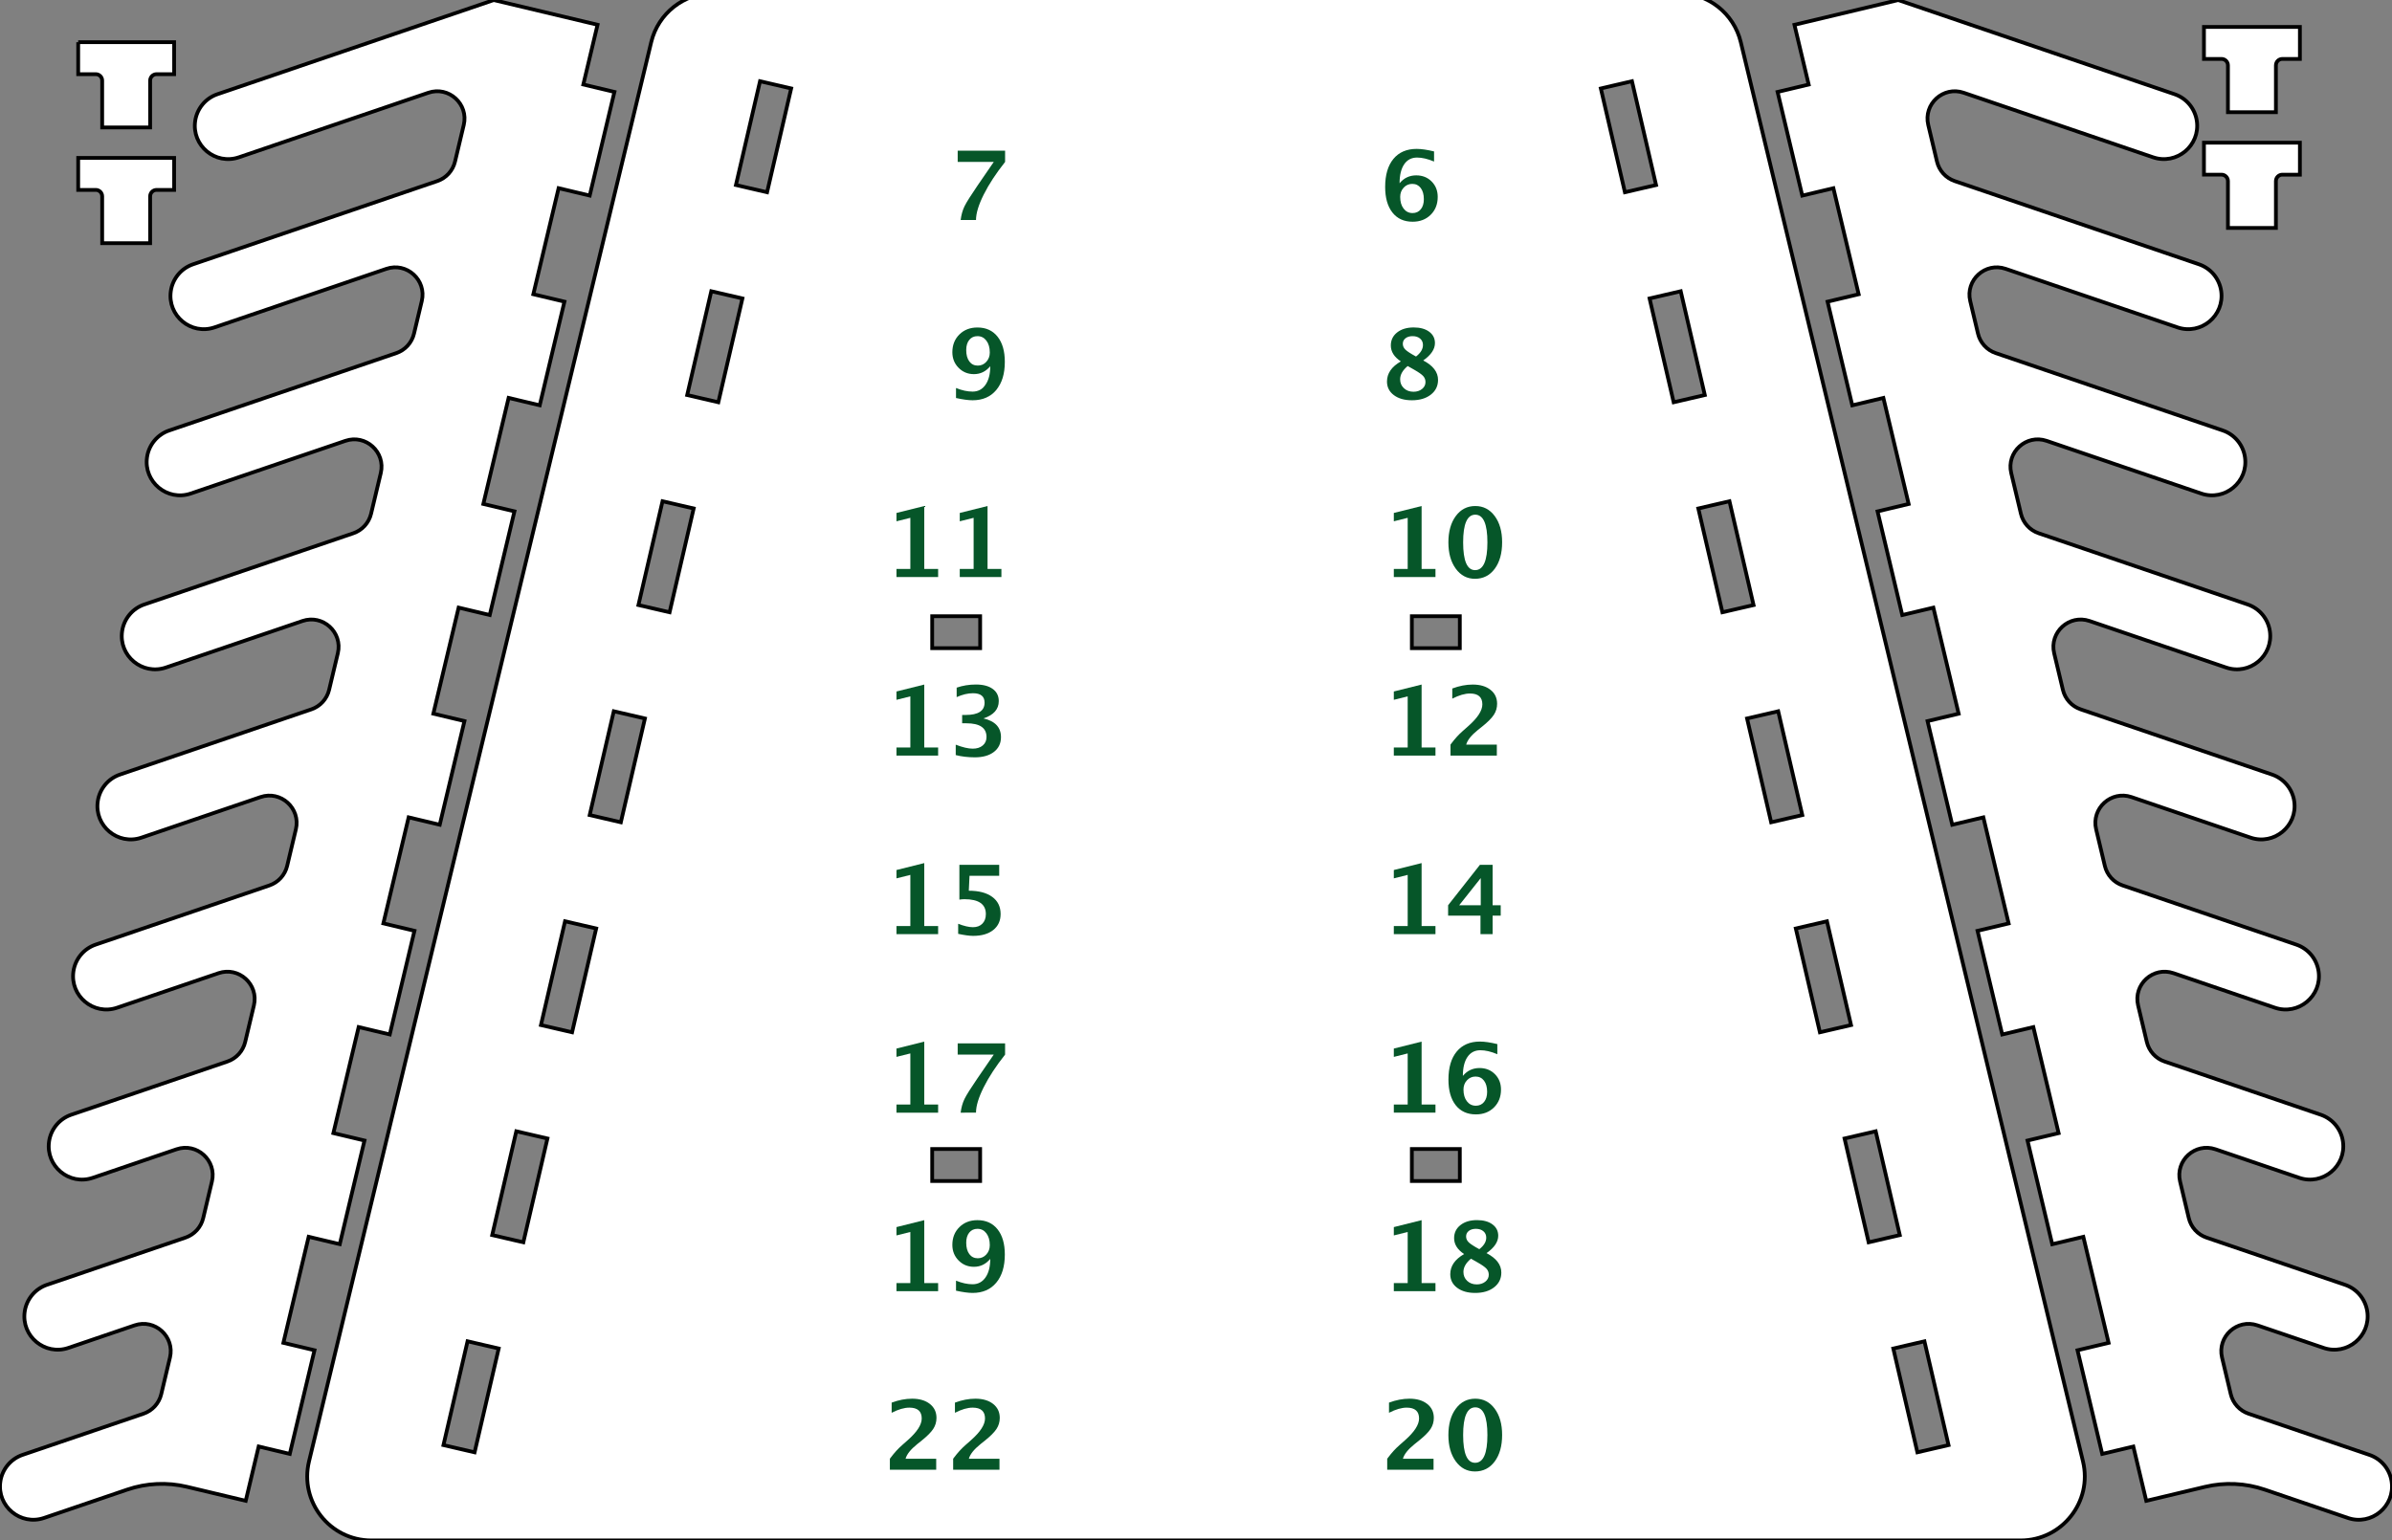 <?xml version="1.0" encoding="iso-8859-1"?>
<!-- Generator: Adobe Illustrator 21.0.0, SVG Export Plug-In . SVG Version: 6.00 Build 0)  -->
<svg version="1.1" id="Ebene_1" xmlns="http://www.w3.org/2000/svg" xmlns:xlink="http://www.w3.org/1999/xlink" x="0px" y="0px"
	 viewBox="0 0 636.108 409.769" style="enable-background:new 0 0 636.108 409.769;" xml:space="preserve">
<rect x="0" y="0" width="636.108" height="409.769" fill="#808080" stroke="none"/>
<path style="fill:#FFFFFF;stroke:#000000;stroke-miterlimit:10;" d="M553.93,388.743c-12.865-53.372-47.427-196.76-70.896-294.127
	c-8.883-36.852-16.177-67.112-20.104-83.403c-1.845-7.654-8.693-13.047-16.566-13.047H189.742c-7.873,0-14.721,5.393-16.566,13.047
	L82.178,388.735c-2.584,10.72,5.539,21.033,16.566,21.033h438.618C548.389,409.769,556.514,399.463,553.93,388.743z
	 M126.213,386.329l-8.284-1.922l6.407-27.613l8.284,1.922L126.213,386.329z M139.176,330.464l-8.284-1.922l6.407-27.613l8.284,1.922
	L139.176,330.464z M152.139,274.599l-8.284-1.922l6.407-27.613l8.284,1.922L152.139,274.599z M165.102,218.735l-8.284-1.922
	l6.407-27.613l8.284,1.922L165.102,218.735z M178.065,162.87l-8.284-1.922l6.407-27.613l8.284,1.922L178.065,162.87z
	 M191.028,107.005l-8.284-1.922l6.407-27.613l8.284,1.922L191.028,107.005z M203.991,51.141l-8.284-1.922l6.407-27.613l8.284,1.922
	L203.991,51.141z M260.653,314.156h-12.756v-8.504h12.756V314.156z M260.653,172.423h-12.756v-8.504h12.756V172.423z
	 M388.212,314.156h-12.756v-8.504h12.756V314.156z M388.212,172.423h-12.756v-8.504h12.756V172.423z M425.709,23.528l8.284-1.922
	l6.407,27.613l-8.284,1.922L425.709,23.528z M438.672,79.393l8.284-1.922l6.407,27.613l-8.284,1.922L438.672,79.393z
	 M451.635,135.257l8.284-1.922l6.407,27.613l-8.284,1.922L451.635,135.257z M464.597,191.122l8.284-1.922l6.407,27.613l-8.284,1.922
	L464.597,191.122z M477.56,246.987l8.284-1.922l6.407,27.613l-8.284,1.922L477.56,246.987z M490.523,302.851l8.284-1.922
	l6.407,27.613l-8.284,1.922L490.523,302.851z M509.893,386.329l-6.407-27.613l8.284-1.922l6.407,27.613L509.893,386.329z"/>
<path style="fill:#FFFFFF;stroke:#000000;stroke-miterlimit:10;" d="M63.533,41.838l50.379-17.169c5.416-1.846,10.743,3,9.416,8.566
	l-2.321,9.741c-0.579,2.429-2.363,4.39-4.727,5.196L51.339,70.303c-3.156,1.076-5.442,3.832-5.914,7.133l0,0
	c-0.937,6.549,5.37,11.779,11.632,9.645l45.693-15.572c5.416-1.846,10.743,3,9.416,8.566l-2.064,8.662
	c-0.579,2.429-2.363,4.39-4.727,5.196l-60.364,20.571c-3.156,1.076-5.442,3.832-5.914,7.133l0,0
	c-0.937,6.549,5.37,11.779,11.632,9.645l41.116-14.012c5.416-1.846,10.743,3,9.416,8.566l-2.578,10.82
	c-0.579,2.429-2.363,4.39-4.727,5.196l-55.571,18.938c-3.156,1.076-5.442,3.832-5.914,7.133l0,0
	c-0.937,6.549,5.37,11.779,11.632,9.645l36.323-12.378c5.416-1.846,10.743,3,9.416,8.566l-2.321,9.741
	c-0.579,2.429-2.363,4.39-4.727,5.196l-50.885,17.341c-3.156,1.076-5.442,3.832-5.914,7.133l0,0
	c-0.937,6.549,5.37,11.779,11.632,9.645l31.638-10.782c5.416-1.846,10.743,3,9.416,8.566l-2.321,9.741
	c-0.579,2.429-2.363,4.39-4.727,5.196l-46.2,15.745c-3.156,1.076-5.442,3.832-5.914,7.133l0,0
	c-0.937,6.549,5.37,11.779,11.632,9.645l26.952-9.185c5.416-1.846,10.743,3,9.416,8.566l-2.321,9.741
	c-0.579,2.429-2.363,4.39-4.727,5.196l-41.515,14.148c-3.156,1.076-5.442,3.832-5.914,7.133l0,0
	c-0.937,6.549,5.37,11.779,11.632,9.645l22.267-7.588c5.416-1.846,10.743,3,9.416,8.566l-2.321,9.741
	c-0.579,2.429-2.363,4.39-4.727,5.196l-36.83,12.551c-3.156,1.076-5.442,3.832-5.914,7.133l0,0
	c-0.937,6.549,5.37,11.779,11.632,9.645l17.582-5.992c5.416-1.846,10.743,3,9.416,8.566l-2.321,9.741
	c-0.579,2.429-2.363,4.39-4.727,5.196L6.007,387.004c-3.156,1.076-5.442,3.832-5.914,7.133l0,0
	c-0.937,6.549,5.37,11.779,11.632,9.645l22.098-7.531c5.119-1.745,10.627-2.005,15.888-0.751l15.636,3.726l3.442-14.447l8.272,1.971
	l6.571-27.574l-8.272-1.971l6.723-28.213l8.272,1.971l6.571-27.574l-8.272-1.971l6.723-28.213l8.272,1.971l6.571-27.574
	l-8.272-1.971l6.723-28.213l8.272,1.971l6.571-27.574l-8.272-1.971l6.723-28.213l8.272,1.971l6.571-27.574l-8.272-1.971
	l6.723-28.213l8.272,1.971l6.571-27.574l-8.272-1.971l6.723-28.213l8.272,1.971l6.571-27.574l-8.272-1.971l3.787-15.892L131.247,0
	l-0.009,0.038L57.815,25.06c-3.156,1.076-5.442,3.832-5.914,7.133l0,0C50.963,38.742,57.271,43.972,63.533,41.838z"/>
<path style="fill:#FFFFFF;stroke:#000000;stroke-miterlimit:10;" d="M572.576,41.838l-50.379-17.169
	c-5.416-1.846-10.743,3-9.416,8.566l2.321,9.741c0.579,2.429,2.363,4.39,4.727,5.196l64.941,22.131
	c3.156,1.076,5.442,3.832,5.914,7.133v0c0.937,6.549-5.37,11.779-11.632,9.645l-45.693-15.572c-5.416-1.846-10.743,3-9.416,8.566
	l2.064,8.662c0.579,2.429,2.363,4.39,4.727,5.196l60.364,20.571c3.156,1.076,5.442,3.832,5.914,7.133v0
	c0.937,6.549-5.37,11.779-11.632,9.645l-41.116-14.012c-5.416-1.846-10.743,3-9.416,8.566l2.578,10.82
	c0.579,2.429,2.363,4.39,4.727,5.196l55.571,18.938c3.156,1.076,5.442,3.832,5.914,7.133v0c0.937,6.549-5.37,11.779-11.632,9.645
	l-36.323-12.378c-5.416-1.846-10.743,3-9.416,8.566l2.321,9.741c0.579,2.429,2.363,4.39,4.727,5.196l50.885,17.341
	c3.156,1.076,5.442,3.832,5.914,7.133v0c0.937,6.549-5.37,11.779-11.632,9.645l-31.638-10.782c-5.416-1.846-10.743,3-9.416,8.566
	l2.321,9.741c0.579,2.429,2.363,4.39,4.727,5.196l46.2,15.745c3.156,1.076,5.442,3.832,5.914,7.133v0
	c0.937,6.549-5.37,11.779-11.632,9.645l-26.952-9.185c-5.416-1.846-10.743,3-9.416,8.566l2.321,9.741
	c0.579,2.429,2.363,4.39,4.727,5.196l41.515,14.148c3.156,1.076,5.442,3.832,5.914,7.133v0c0.937,6.549-5.37,11.779-11.632,9.645
	l-22.267-7.588c-5.416-1.846-10.743,3-9.416,8.566l2.321,9.741c0.579,2.429,2.363,4.39,4.727,5.196l36.83,12.551
	c3.156,1.076,5.442,3.832,5.914,7.133v0c0.937,6.549-5.37,11.779-11.632,9.645l-17.582-5.992c-5.416-1.846-10.743,3-9.416,8.566
	l2.321,9.741c0.579,2.429,2.363,4.39,4.727,5.196l32.144,10.954c3.156,1.076,5.442,3.832,5.914,7.133v0
	c0.937,6.549-5.37,11.779-11.632,9.645l-22.099-7.531c-5.119-1.745-10.627-2.005-15.888-0.751l-15.636,3.726l-3.442-14.447
	l-8.272,1.971l-6.571-27.574l8.272-1.971l-6.723-28.213l-8.272,1.971l-6.571-27.574l8.272-1.971l-6.723-28.213l-8.272,1.971
	l-6.571-27.574l8.272-1.971l-6.723-28.213l-8.272,1.971l-6.571-27.574l8.272-1.971l-6.723-28.213l-8.272,1.971l-6.571-27.574
	l8.272-1.971l-6.723-28.213l-8.272,1.971l-6.571-27.574l8.272-1.971l-6.723-28.213l-8.272,1.971l-6.571-27.574l8.272-1.971
	l-3.787-15.892L504.861,0l0.009,0.038l73.423,25.022c3.156,1.076,5.442,3.832,5.914,7.133v0
	C585.145,38.742,578.837,43.972,572.576,41.838z"/>
<g>
	<g>
		<path style="fill:#065629;" d="M255.467,58.521c0.175-1.387,0.517-2.604,1.027-3.65c0.511-1.046,1.659-2.873,3.444-5.481
			l4.335-6.316h-9.592v-2.989h12.606v2.989c-2.416,3.048-4.31,5.94-5.68,8.676c-1.37,2.737-2.056,4.994-2.056,6.771H255.467z"/>
	</g>
	<g>
		<path style="fill:#065629;" d="M254.233,105.875v-2.666c1.569,0.64,3.035,0.959,4.397,0.959c1.453,0,2.602-0.604,3.444-1.812
			c0.843-1.208,1.265-2.854,1.265-4.939c-1.171,1.403-2.616,2.105-4.335,2.105c-1.62,0-2.981-0.561-4.086-1.682
			c-1.104-1.121-1.657-2.504-1.657-4.148c0-1.918,0.625-3.494,1.875-4.728c1.25-1.233,2.847-1.85,4.79-1.85
			c2.275,0,4.059,0.81,5.35,2.429c1.292,1.62,1.938,3.854,1.938,6.702c0,3.189-0.76,5.691-2.279,7.505
			c-1.521,1.814-3.617,2.722-6.291,2.722C257.505,106.473,256.035,106.274,254.233,105.875z M256.949,93.119
			c0,1.279,0.276,2.288,0.828,3.027c0.553,0.739,1.302,1.108,2.249,1.108c0.896,0,1.652-0.336,2.267-1.009
			c0.615-0.673,0.922-1.499,0.922-2.479c0-1.304-0.301-2.354-0.903-3.152c-0.602-0.797-1.393-1.196-2.373-1.196
			c-0.913,0-1.64,0.333-2.18,0.997C257.218,91.08,256.949,91.981,256.949,93.119z"/>
	</g>
	<g>
		<path style="fill:#065629;" d="M238.402,153.503v-2.155h3.687v-13.603l-3.687,0.921v-2.217l7.387-1.843v16.742h3.688v2.155
			H238.402z"/>
		<path style="fill:#065629;" d="M255.231,153.503v-2.155h3.687v-13.603l-3.687,0.921v-2.217l7.387-1.843v16.742h3.688v2.155
			H255.231z"/>
	</g>
	<g>
		<path style="fill:#065629;" d="M238.402,200.994v-2.155h3.687v-13.603l-3.687,0.921v-2.217l7.387-1.843v16.742h3.688v2.155
			H238.402z"/>
		<path style="fill:#065629;" d="M254.16,200.857v-2.765c1.826,0.706,3.334,1.059,4.521,1.059c1.104,0,1.991-0.282,2.659-0.847
			c0.669-0.564,1.003-1.316,1.003-2.254c0-2.433-1.781-3.65-5.344-3.65h-1.134v-2.205l0.959-0.012c3.339,0,5.008-1.092,5.008-3.276
			c0-1.669-1.029-2.504-3.089-2.504c-1.354,0-2.799,0.345-4.335,1.034v-2.517c1.619-0.556,3.326-0.834,5.119-0.834
			c1.902,0,3.391,0.391,4.466,1.171c1.076,0.781,1.613,1.86,1.613,3.239c0,2.176-1.357,3.712-4.073,4.609
			c3.106,0.714,4.659,2.375,4.659,4.982c0,1.653-0.623,2.961-1.868,3.924c-1.246,0.963-2.94,1.445-5.083,1.445
			C257.423,201.455,255.729,201.256,254.16,200.857z"/>
	</g>
	<g>
		<path style="fill:#065629;" d="M238.401,295.977v-2.155h3.687v-13.603l-3.687,0.921v-2.217l7.387-1.843v16.742h3.688v2.155
			H238.401z"/>
		<path style="fill:#065629;" d="M255.466,295.977c0.175-1.387,0.517-2.604,1.027-3.65c0.511-1.046,1.659-2.873,3.444-5.481
			l4.335-6.316h-9.592v-2.989h12.606v2.989c-2.416,3.048-4.31,5.94-5.68,8.676c-1.37,2.737-2.056,4.994-2.056,6.771H255.466z"/>
	</g>
	<g>
		<path style="fill:#065629;" d="M236.645,390.96v-2.915l0.199-0.274c0.988-1.32,2.002-2.433,3.04-3.338l1.507-1.333
			c2.483-2.192,3.725-4.115,3.725-5.768c0-1.926-1.096-2.89-3.288-2.89c-1.354,0-2.924,0.457-4.709,1.371v-2.703
			c1.877-0.698,3.691-1.046,5.443-1.046c1.96,0,3.529,0.463,4.709,1.389c1.179,0.926,1.769,2.166,1.769,3.718
			c0,1.071-0.286,2.047-0.859,2.928s-1.582,1.902-3.027,3.064l-1.245,0.997c-1.736,1.395-2.766,2.69-3.09,3.886h8.147v2.915H236.645
			z"/>
		<path style="fill:#065629;" d="M253.474,390.96v-2.915l0.199-0.274c0.988-1.32,2.002-2.433,3.04-3.338l1.507-1.333
			c2.483-2.192,3.725-4.115,3.725-5.768c0-1.926-1.096-2.89-3.288-2.89c-1.354,0-2.924,0.457-4.709,1.371v-2.703
			c1.877-0.698,3.691-1.046,5.443-1.046c1.96,0,3.529,0.463,4.709,1.389c1.179,0.926,1.769,2.166,1.769,3.718
			c0,1.071-0.286,2.047-0.859,2.928s-1.582,1.902-3.027,3.064l-1.245,0.997c-1.736,1.395-2.766,2.69-3.09,3.886h8.147v2.915H253.474
			z"/>
	</g>
	<g>
		<path style="fill:#065629;" d="M238.402,248.486v-2.155h3.687v-13.603l-3.687,0.921v-2.217l7.387-1.843v16.742h3.688v2.155
			H238.402z"/>
		<path style="fill:#065629;" d="M254.807,248.411v-2.678c1.569,0.606,2.878,0.909,3.924,0.909c1.055,0,1.892-0.313,2.51-0.94
			c0.619-0.627,0.929-1.476,0.929-2.547c0-2.641-1.898-3.961-5.693-3.961c-0.448,0-0.896,0.038-1.345,0.112v-9.255h10.588v2.915
			h-7.897l-0.187,3.974c2.657,0,4.731,0.544,6.222,1.632s2.236,2.607,2.236,4.559c0,1.802-0.652,3.222-1.956,4.26
			s-3.089,1.557-5.356,1.557C257.818,248.947,256.493,248.768,254.807,248.411z"/>
	</g>
	<g>
		<path style="fill:#065629;" d="M238.401,343.469v-2.155h3.687v-13.603l-3.687,0.921v-2.217l7.387-1.843v16.742h3.688v2.155
			H238.401z"/>
		<path style="fill:#065629;" d="M254.233,343.331v-2.666c1.569,0.64,3.035,0.959,4.397,0.959c1.453,0,2.602-0.604,3.444-1.812
			c0.843-1.208,1.265-2.854,1.265-4.939c-1.171,1.403-2.616,2.105-4.335,2.105c-1.62,0-2.981-0.561-4.086-1.682
			c-1.104-1.121-1.657-2.504-1.657-4.148c0-1.918,0.625-3.494,1.875-4.728c1.25-1.233,2.847-1.85,4.79-1.85
			c2.275,0,4.059,0.81,5.35,2.429c1.292,1.62,1.938,3.854,1.938,6.702c0,3.189-0.76,5.691-2.279,7.505
			c-1.521,1.814-3.617,2.722-6.291,2.722C257.505,343.929,256.035,343.73,254.233,343.331z M256.949,330.575
			c0,1.279,0.276,2.288,0.828,3.027c0.553,0.739,1.302,1.108,2.249,1.108c0.896,0,1.652-0.336,2.267-1.009
			c0.615-0.673,0.922-1.499,0.922-2.479c0-1.304-0.301-2.354-0.903-3.152c-0.602-0.797-1.393-1.196-2.373-1.196
			c-0.913,0-1.64,0.333-2.18,0.997C257.218,328.537,256.949,329.438,256.949,330.575z"/>
	</g>
	<g>
		<path style="fill:#065629;" d="M372.53,96.134c-1.777-1.171-2.666-2.582-2.666-4.235c0-1.428,0.561-2.585,1.682-3.469
			c1.121-0.885,2.592-1.327,4.41-1.327c1.711,0,3.079,0.378,4.104,1.134s1.538,1.765,1.538,3.027c0,1.628-1.038,3.168-3.114,4.621
			c2.625,1.37,3.937,3.094,3.937,5.17c0,1.619-0.64,2.928-1.918,3.924c-1.279,0.996-2.957,1.495-5.033,1.495
			c-1.984,0-3.585-0.457-4.802-1.37c-1.217-0.914-1.825-2.118-1.825-3.613C368.842,99.323,370.072,97.538,372.53,96.134z
			 M374.348,97.367c-1.337,1.113-2.005,2.288-2.005,3.525c0,0.964,0.334,1.757,1.003,2.379c0.668,0.623,1.518,0.935,2.547,0.935
			c0.905,0,1.663-0.245,2.273-0.734c0.61-0.49,0.916-1.101,0.916-1.832c0-0.631-0.206-1.171-0.617-1.619s-1.21-1.009-2.397-1.682
			L374.348,97.367z M376.566,94.839c1.229-0.955,1.844-1.977,1.844-3.064c0-0.715-0.254-1.285-0.76-1.713
			c-0.507-0.428-1.176-0.642-2.006-0.642c-0.772,0-1.397,0.187-1.875,0.561s-0.716,0.863-0.716,1.47c0,0.598,0.236,1.123,0.71,1.576
			C374.237,93.478,375.171,94.083,376.566,94.839z"/>
	</g>
	<g>
		<path style="fill:#065629;" d="M370.662,153.504v-2.155h3.687v-13.603l-3.687,0.921v-2.217l7.387-1.843v16.742h3.688v2.155
			H370.662z"/>
		<path style="fill:#065629;" d="M392.237,153.965c-2.093,0-3.793-0.897-5.102-2.691c-1.308-1.793-1.962-4.123-1.962-6.988
			c0-2.898,0.656-5.236,1.969-7.013c1.312-1.777,3.039-2.666,5.182-2.666c2.126,0,3.847,0.886,5.163,2.659
			c1.316,1.773,1.975,4.097,1.975,6.97c0,2.948-0.658,5.307-1.975,7.076S394.421,153.965,392.237,153.965z M392.274,151.66
			c2.184,0,3.276-2.458,3.276-7.375c0-4.916-1.076-7.375-3.227-7.375c-2.151,0-3.227,2.454-3.227,7.362
			C389.097,149.198,390.156,151.66,392.274,151.66z"/>
	</g>
	<g>
		<path style="fill:#065629;" d="M370.661,200.995v-2.155h3.687v-13.603l-3.687,0.921v-2.217l7.387-1.843v16.742h3.688v2.155
			H370.661z"/>
		<path style="fill:#065629;" d="M385.733,200.995v-2.915l0.199-0.274c0.988-1.32,2.002-2.433,3.04-3.338l1.507-1.333
			c2.483-2.192,3.725-4.115,3.725-5.768c0-1.926-1.096-2.89-3.288-2.89c-1.354,0-2.924,0.457-4.709,1.371v-2.703
			c1.877-0.698,3.691-1.046,5.443-1.046c1.96,0,3.529,0.463,4.709,1.389c1.179,0.926,1.769,2.166,1.769,3.718
			c0,1.071-0.286,2.047-0.859,2.928s-1.582,1.902-3.027,3.064l-1.245,0.997c-1.736,1.395-2.766,2.69-3.09,3.886h8.147v2.915H385.733
			z"/>
	</g>
	<g>
		<path style="fill:#065629;" d="M370.661,248.486v-2.155h3.687v-13.603l-3.687,0.921v-2.217l7.387-1.843v16.742h3.688v2.155
			H370.661z"/>
		<path style="fill:#065629;" d="M393.706,248.486v-4.92h-8.607V240.8l8.458-10.75h3.376v10.75h2.154v2.766h-2.154v4.92H393.706z
			 M388.05,240.8h5.729v-7.225L388.05,240.8z"/>
	</g>
	<g>
		<path style="fill:#065629;" d="M370.662,343.469v-2.155h3.687v-13.603l-3.687,0.921v-2.217l7.387-1.843v16.742h3.688v2.155
			H370.662z"/>
		<path style="fill:#065629;" d="M389.359,333.59c-1.777-1.171-2.666-2.583-2.666-4.235c0-1.428,0.561-2.585,1.682-3.469
			s2.592-1.327,4.41-1.327c1.711,0,3.079,0.378,4.104,1.134c1.025,0.755,1.538,1.765,1.538,3.027c0,1.628-1.038,3.168-3.114,4.622
			c2.625,1.37,3.937,3.094,3.937,5.169c0,1.62-0.64,2.928-1.918,3.924c-1.279,0.996-2.957,1.495-5.033,1.495
			c-1.984,0-3.585-0.457-4.802-1.37c-1.217-0.914-1.825-2.118-1.825-3.613C385.671,336.779,386.901,334.994,389.359,333.59z
			 M391.177,334.823c-1.337,1.113-2.005,2.288-2.005,3.525c0,0.963,0.334,1.756,1.003,2.379c0.668,0.623,1.518,0.935,2.547,0.935
			c0.905,0,1.663-0.245,2.273-0.735c0.61-0.49,0.916-1.101,0.916-1.832c0-0.631-0.206-1.171-0.617-1.619
			c-0.411-0.449-1.21-1.009-2.397-1.682L391.177,334.823z M393.395,332.295c1.229-0.955,1.844-1.977,1.844-3.064
			c0-0.714-0.254-1.285-0.76-1.713c-0.507-0.428-1.176-0.642-2.006-0.642c-0.772,0-1.397,0.187-1.875,0.561
			c-0.478,0.374-0.716,0.864-0.716,1.47c0,0.598,0.236,1.123,0.71,1.576S392,331.539,393.395,332.295z"/>
	</g>
	<g>
		<path style="fill:#065629;" d="M372.194,48.742c1.154-1.395,2.632-2.093,4.435-2.093c1.645,0,3.006,0.542,4.086,1.626
			c1.079,1.083,1.619,2.452,1.619,4.104c0,1.935-0.623,3.519-1.868,4.752c-1.246,1.233-2.849,1.85-4.809,1.85
			c-2.292,0-4.082-0.816-5.369-2.448s-1.931-3.901-1.931-6.808c0-3.197,0.732-5.683,2.198-7.456s3.523-2.66,6.173-2.66
			c1.245,0,2.79,0.224,4.634,0.673v2.69c-1.678-0.706-3.181-1.059-4.51-1.059c-1.478,0-2.624,0.598-3.438,1.793
			C372.6,44.906,372.194,46.583,372.194,48.742z M378.646,52.99c0-1.254-0.276-2.247-0.828-2.978
			c-0.553-0.73-1.302-1.096-2.248-1.096c-0.905,0-1.668,0.333-2.286,0.997c-0.619,0.665-0.928,1.487-0.928,2.467
			c0,1.287,0.303,2.325,0.909,3.114c0.605,0.789,1.399,1.183,2.379,1.183c0.913,0,1.643-0.334,2.187-1.002
			S378.646,54.111,378.646,52.99z"/>
	</g>
	<g>
		<path style="fill:#065629;" d="M370.662,295.977v-2.155h3.687v-13.603l-3.687,0.922v-2.218l7.387-1.843v16.741h3.688v2.155
			H370.662z"/>
		<path style="fill:#065629;" d="M389.023,286.199c1.154-1.396,2.632-2.093,4.435-2.093c1.645,0,3.006,0.542,4.086,1.626
			c1.079,1.083,1.619,2.451,1.619,4.104c0,1.935-0.623,3.519-1.868,4.752c-1.246,1.233-2.849,1.85-4.809,1.85
			c-2.292,0-4.082-0.815-5.369-2.447s-1.931-3.901-1.931-6.808c0-3.197,0.732-5.683,2.198-7.456
			c1.466-1.772,3.523-2.659,6.173-2.659c1.245,0,2.79,0.224,4.634,0.673v2.69c-1.678-0.706-3.181-1.059-4.51-1.059
			c-1.478,0-2.624,0.598-3.438,1.793C389.429,282.362,389.023,284.04,389.023,286.199z M395.475,290.447
			c0-1.254-0.276-2.247-0.828-2.978c-0.553-0.73-1.302-1.097-2.248-1.097c-0.905,0-1.668,0.333-2.286,0.997
			c-0.619,0.664-0.928,1.486-0.928,2.467c0,1.287,0.303,2.325,0.909,3.114c0.605,0.789,1.399,1.183,2.379,1.183
			c0.913,0,1.643-0.334,2.187-1.002C395.204,292.463,395.475,291.568,395.475,290.447z"/>
	</g>
	<g>
		<path style="fill:#065629;" d="M368.904,390.96v-2.915l0.199-0.274c0.988-1.32,2.002-2.433,3.041-3.338l1.506-1.333
			c2.484-2.192,3.725-4.115,3.725-5.768c0-1.926-1.096-2.89-3.287-2.89c-1.355,0-2.924,0.457-4.709,1.371v-2.703
			c1.877-0.698,3.691-1.046,5.443-1.046c1.959,0,3.529,0.463,4.709,1.389c1.178,0.926,1.768,2.166,1.768,3.718
			c0,1.071-0.285,2.047-0.859,2.928c-0.572,0.88-1.582,1.902-3.027,3.064l-1.244,0.997c-1.736,1.395-2.766,2.69-3.09,3.886h8.146
			v2.915H368.904z"/>
		<path style="fill:#065629;" d="M392.236,391.421c-2.092,0-3.793-0.897-5.102-2.691c-1.307-1.793-1.961-4.123-1.961-6.988
			c0-2.898,0.656-5.236,1.969-7.013c1.311-1.777,3.039-2.666,5.182-2.666c2.125,0,3.846,0.886,5.162,2.659
			c1.316,1.773,1.975,4.097,1.975,6.97c0,2.948-0.658,5.307-1.975,7.076S394.42,391.421,392.236,391.421z M392.273,389.116
			c2.184,0,3.277-2.458,3.277-7.375c0-4.916-1.076-7.375-3.227-7.375c-2.152,0-3.227,2.454-3.227,7.362
			C389.097,386.655,390.156,389.116,392.273,389.116z"/>
	</g>
</g>
<path style="fill:#FFFFFF;stroke:#000000;stroke-miterlimit:10;" d="M586.102,7.172v8.504h4.67c0.943,0,1.708,0.765,1.708,1.708
	V29.85h12.756V17.385c0-0.944,0.765-1.708,1.708-1.708h4.67V7.172H586.102z"/>
<path style="fill:#FFFFFF;stroke:#000000;stroke-miterlimit:10;" d="M586.102,37.958v8.504h4.67c0.943,0,1.708,0.765,1.708,1.708
	v12.465h12.756V48.17c0-0.944,0.765-1.708,1.708-1.708h4.67v-8.504H586.102z"/>
<path style="fill:#FFFFFF;stroke:#000000;stroke-miterlimit:10;" d="M20.794,11.226v8.504h4.67c0.944,0,1.708,0.765,1.708,1.708
	v12.465h12.756V21.439c0-0.944,0.765-1.708,1.708-1.708h4.67v-8.504H20.794z"/>
<path style="fill:#FFFFFF;stroke:#000000;stroke-miterlimit:10;" d="M20.794,42.012v8.504h4.67c0.944,0,1.708,0.765,1.708,1.708
	v12.465h12.756V52.224c0-0.944,0.765-1.708,1.708-1.708h4.67v-8.504H20.794z"/>
</svg>
